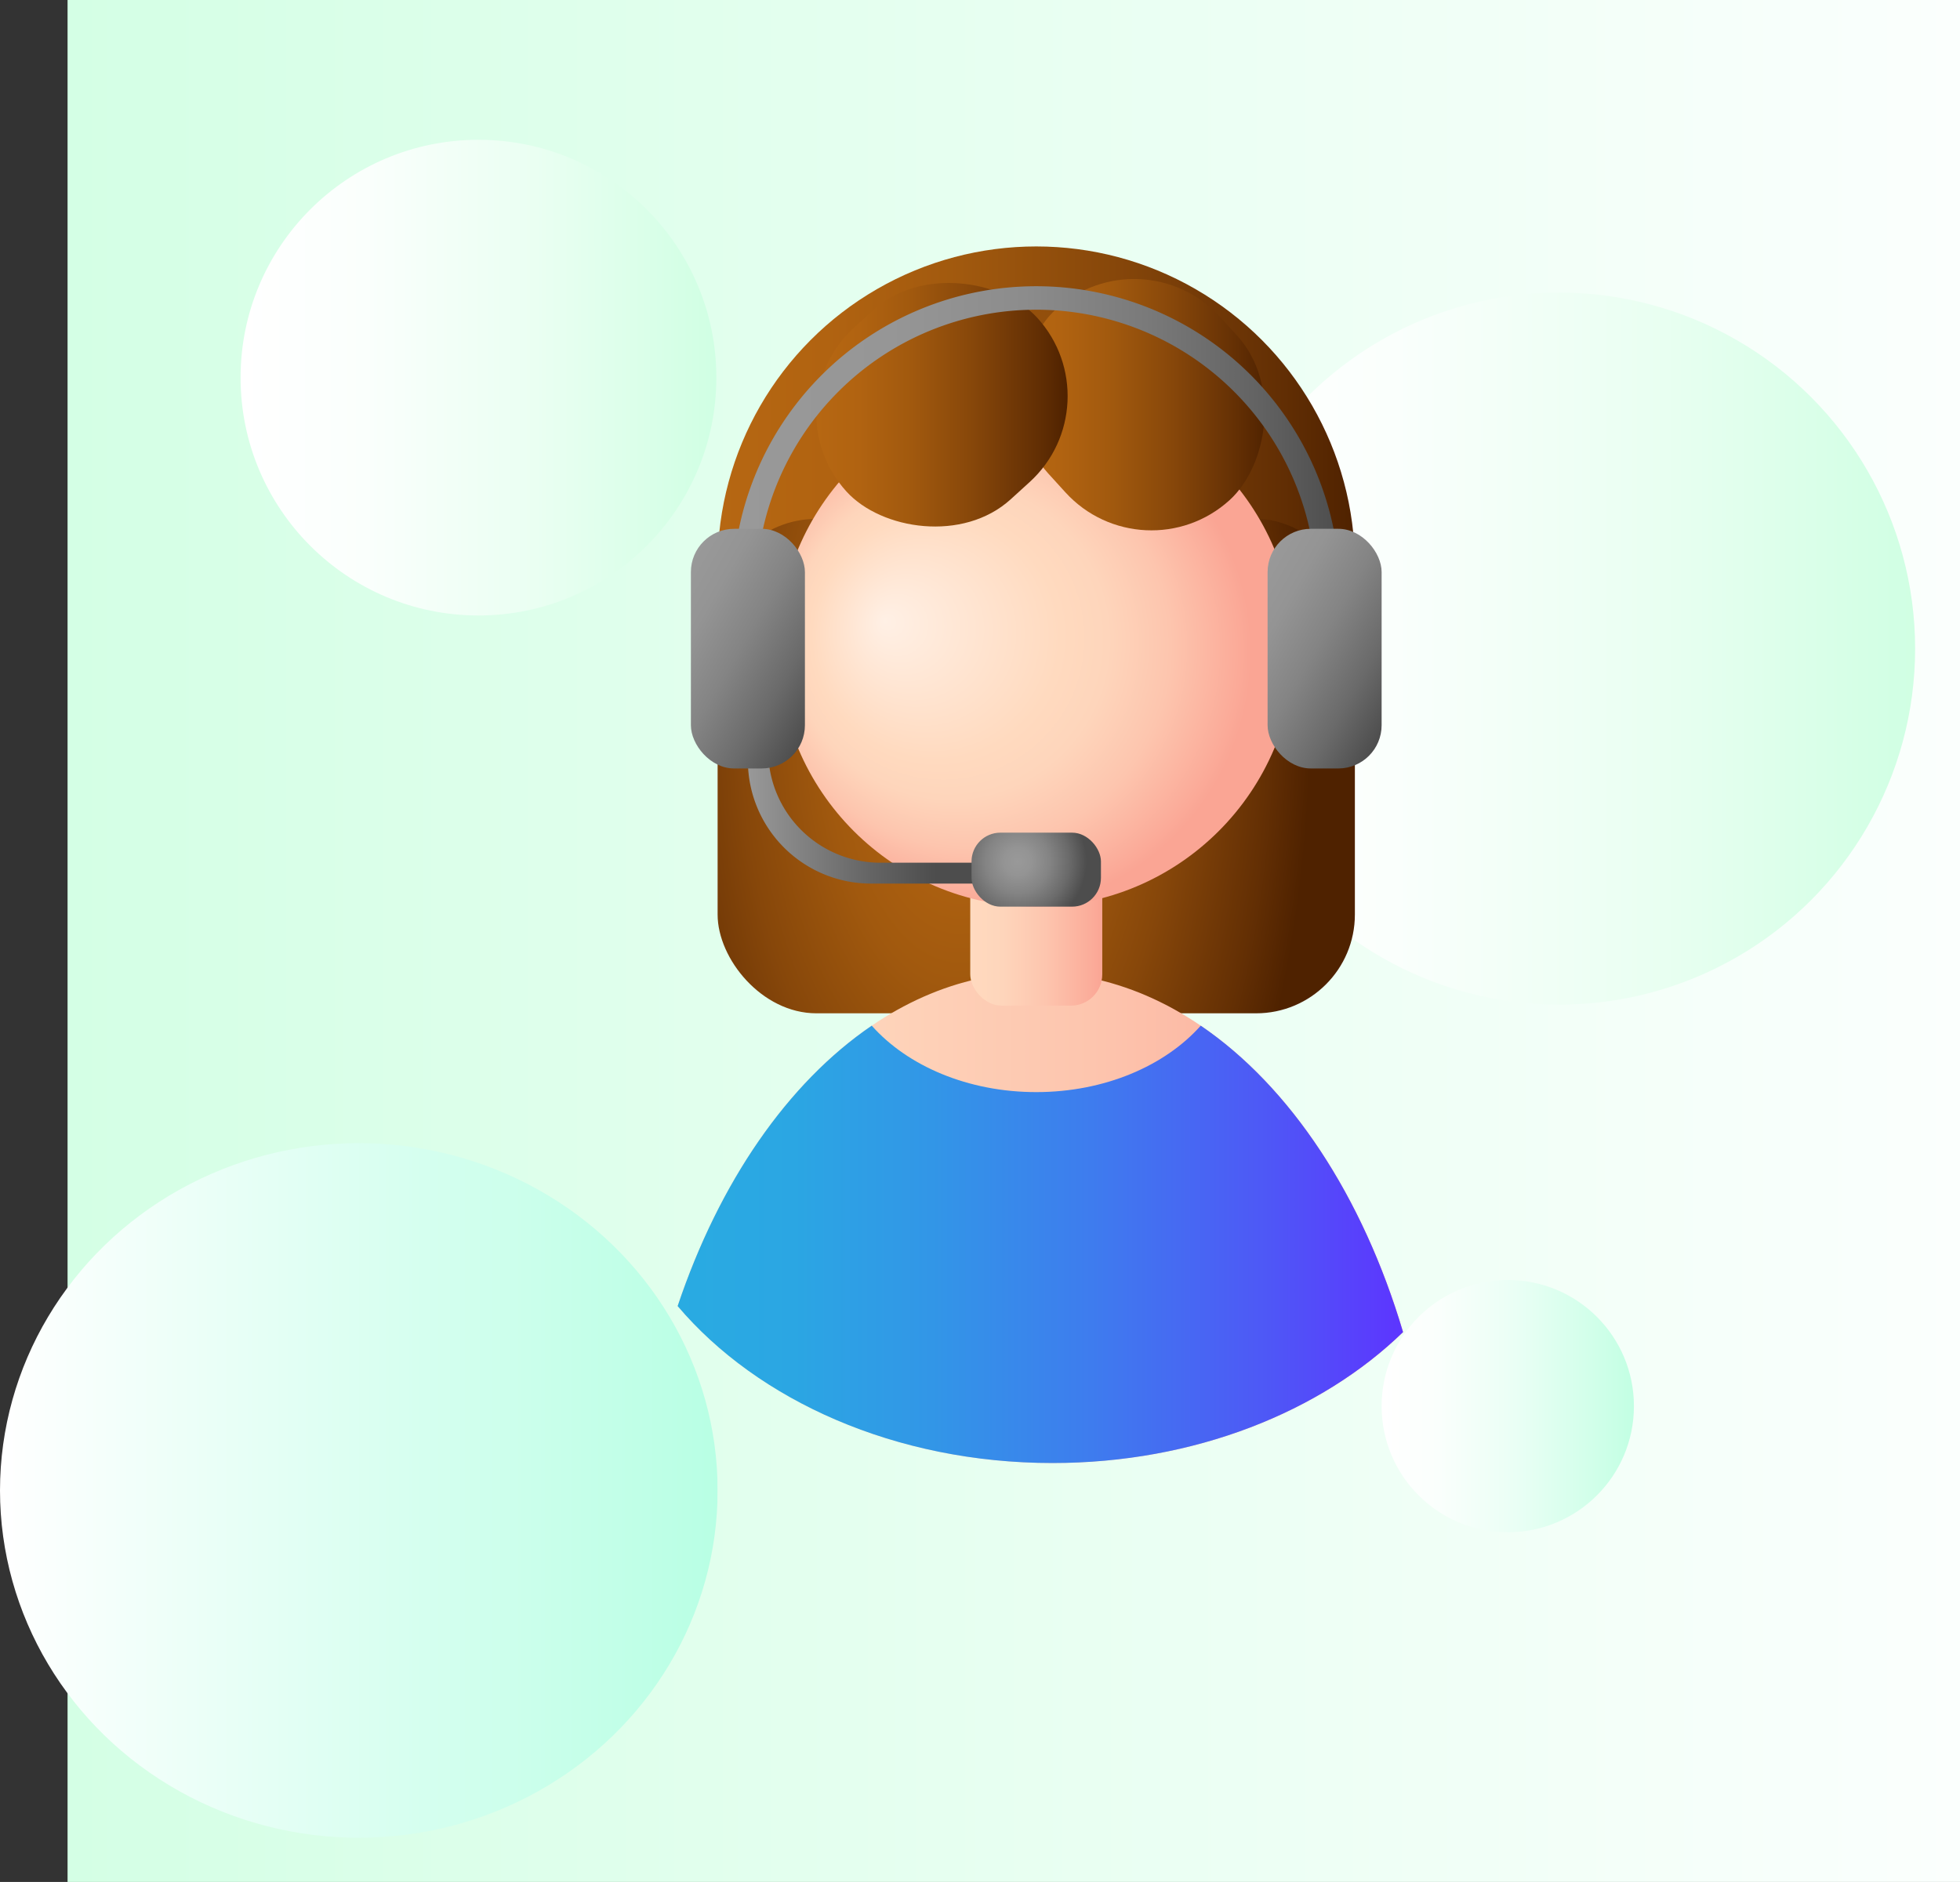 <svg xmlns="http://www.w3.org/2000/svg" xmlns:xlink="http://www.w3.org/1999/xlink" viewBox="0 0 1041.27 1000"><rect x="0" y="0" width="1041.27" height="1000" fill="#333333" stroke="none"/><defs><style>.cls-1{fill:url(#무제_그라디언트_587);}.cls-2{fill:url(#무제_그라디언트_576);}.cls-3{fill:url(#무제_그라디언트_576-2);}.cls-4{fill:url(#무제_그라디언트_69);}.cls-5{fill:url(#무제_그라디언트_67);}.cls-6{fill:url(#무제_그라디언트_31);}.cls-7{fill:url(#무제_그라디언트_27);}.cls-8{fill:url(#무제_그라디언트_388);}.cls-9{fill:url(#무제_그라디언트_322);}.cls-10{fill:url(#무제_그라디언트_71);}.cls-11{fill:url(#무제_그라디언트_70);}.cls-12{fill:url(#무제_그라디언트_325);}.cls-13{fill:url(#무제_그라디언트_329);}.cls-14{fill:url(#무제_그라디언트_222);}.cls-15{fill:url(#무제_그라디언트_224);}.cls-16{fill:url(#무제_그라디언트_228);}.cls-17{fill:url(#무제_그라디언트_630);}.cls-18{fill:url(#무제_그라디언트_639);}</style><linearGradient id="무제_그라디언트_587" x1="35.89" y1="500" x2="1041.27" y2="500" gradientUnits="userSpaceOnUse"><stop offset="0" stop-color="#d4ffe5"/><stop offset="1" stop-color="#fbfffd"/></linearGradient><linearGradient id="무제_그라디언트_576" x1="127.8" y1="200.66" x2="380.57" y2="200.66" gradientUnits="userSpaceOnUse"><stop offset="0" stop-color="#fff"/><stop offset="0.27" stop-color="#fafffc"/><stop offset="0.62" stop-color="#eafff2"/><stop offset="1" stop-color="#d0ffe3"/><stop offset="1" stop-color="#d0ffe3"/></linearGradient><linearGradient id="무제_그라디언트_576-2" x1="639.05" y1="344.66" x2="1017.43" y2="344.66" xlink:href="#무제_그라디언트_576"/><linearGradient id="무제_그라디언트_69" x1="381.24" y1="300.23" x2="719.79" y2="300.23" gradientUnits="userSpaceOnUse"><stop offset="0" stop-color="#b66712"/><stop offset="0.17" stop-color="#b16311"/><stop offset="0.38" stop-color="#a1590e"/><stop offset="0.62" stop-color="#87470a"/><stop offset="0.88" stop-color="#632f04"/><stop offset="1" stop-color="#4f2200"/></linearGradient><radialGradient id="무제_그라디언트_67" cx="468.39" cy="381.55" r="186.65" gradientTransform="translate(41.27 -381.55) scale(1 2)" xlink:href="#무제_그라디언트_69"/><linearGradient id="무제_그라디언트_31" x1="318.74" y1="647.08" x2="704.12" y2="647.08" gradientUnits="userSpaceOnUse"><stop offset="0" stop-color="#ffdabf"/><stop offset="0.25" stop-color="#fed5bb"/><stop offset="0.57" stop-color="#fdc5ae"/><stop offset="0.93" stop-color="#fbab99"/><stop offset="1" stop-color="#faa594"/></linearGradient><linearGradient id="무제_그라디언트_27" x1="515.45" y1="497.05" x2="585.59" y2="497.05" xlink:href="#무제_그라디언트_31"/><linearGradient id="무제_그라디언트_388" x1="318.73" y1="661.22" x2="704.12" y2="661.22" gradientUnits="userSpaceOnUse"><stop offset="0" stop-color="#29abe2"/><stop offset="0.16" stop-color="#2ba6e3"/><stop offset="0.35" stop-color="#3296e7"/><stop offset="0.57" stop-color="#3e7cee"/><stop offset="0.81" stop-color="#4e58f6"/><stop offset="1" stop-color="#5d35ff"/></linearGradient><radialGradient id="무제_그라디언트_322" cx="527.03" cy="346.7" fx="469.776" fy="330.058" r="137.79" gradientUnits="userSpaceOnUse"><stop offset="0" stop-color="#fff0e5"/><stop offset="0.48" stop-color="#ffdabf"/><stop offset="0.61" stop-color="#fed5bb"/><stop offset="0.78" stop-color="#fdc5ae"/><stop offset="0.96" stop-color="#fbab99"/><stop offset="1" stop-color="#faa594"/></radialGradient><linearGradient id="무제_그라디언트_71" x1="499.5" y1="215.05" x2="632.15" y2="215.05" gradientTransform="translate(25.91 488.73) rotate(-47.69)" xlink:href="#무제_그라디언트_69"/><linearGradient id="무제_그라디언트_70" x1="392.36" y1="215.05" x2="525.92" y2="215.05" gradientTransform="translate(653.92 683.15) rotate(-137.69)" xlink:href="#무제_그라디언트_69"/><linearGradient id="무제_그라디언트_325" x1="356.05" y1="419.85" x2="477.75" y2="419.85" gradientUnits="userSpaceOnUse"><stop offset="0" stop-color="#999"/><stop offset="0.54" stop-color="#646464"/><stop offset="0.82" stop-color="#4d4d4d"/></linearGradient><linearGradient id="무제_그라디언트_329" x1="348.01" y1="231.44" x2="670.48" y2="231.44" gradientUnits="userSpaceOnUse"><stop offset="0" stop-color="#999"/><stop offset="0.26" stop-color="#969696"/><stop offset="0.48" stop-color="#8c8c8c"/><stop offset="0.68" stop-color="#7a7a7a"/><stop offset="0.87" stop-color="#626262"/><stop offset="1" stop-color="#4d4d4d"/></linearGradient><linearGradient id="무제_그라디언트_222" x1="354.32" y1="319.83" x2="440.89" y2="369.81" gradientUnits="userSpaceOnUse"><stop offset="0" stop-color="#999"/><stop offset="0.2" stop-color="#949494"/><stop offset="0.46" stop-color="#848484"/><stop offset="0.75" stop-color="#6a6a6a"/><stop offset="1" stop-color="#4d4d4d"/></linearGradient><linearGradient id="무제_그라디언트_224" x1="660.7" y1="319.83" x2="746.72" y2="369.49" xlink:href="#무제_그라디언트_222"/><radialGradient id="무제_그라디언트_228" cx="540.64" cy="457.68" r="36.65" xlink:href="#무제_그라디언트_222"/><linearGradient id="무제_그라디언트_630" y1="791.98" x2="381.24" y2="791.98" gradientUnits="userSpaceOnUse"><stop offset="0" stop-color="#fff"/><stop offset="1" stop-color="#b8ffe4"/><stop offset="1" stop-color="#d0ffe3"/></linearGradient><linearGradient id="무제_그라디언트_639" x1="734" y1="747.17" x2="868.04" y2="747.17" gradientUnits="userSpaceOnUse"><stop offset="0" stop-color="#fff"/><stop offset="0.23" stop-color="#fafffc"/><stop offset="0.53" stop-color="#eafff5"/><stop offset="0.85" stop-color="#d0ffe9"/><stop offset="1" stop-color="#c2ffe3"/></linearGradient></defs><g id="레이어_6" data-name="레이어 6"><rect class="cls-1" x="35.89" width="1005.38" height="1000"/><circle class="cls-2" cx="254.19" cy="200.66" r="126.38"/><circle class="cls-3" cx="828.24" cy="344.66" r="189.19"/><circle class="cls-4" cx="550.52" cy="300.23" r="169.28"/><rect class="cls-5" x="381.24" y="275.72" width="338.55" height="262.72" rx="52.47"/><path class="cls-6" d="M509.25,516.75C426.06,516.75,354,588.83,318.74,694c42.54,50.22,115.84,83.4,199.15,83.4,75.4,0,142.6-27.18,186.23-69.57C670.7,595.2,596,516.75,509.25,516.75Z" transform="translate(41.27)"/><rect class="cls-7" x="515.45" y="459.73" width="70.14" height="74.63" rx="16.64"/><path class="cls-8" d="M596.64,545c-18.92,21.3-51,35.31-87.39,35.31s-68.48-14-87.4-35.31c-44.58,30.35-81.05,83.19-103.12,149,42.55,50.23,115.85,83.41,199.16,83.41,75.41,0,142.61-27.18,186.23-69.58C682.7,635.62,644.31,577.46,596.64,545Z" transform="translate(41.27)"/><circle class="cls-9" cx="550.52" cy="344.66" r="137.11"/><rect class="cls-10" x="497.27" y="153.3" width="137.1" height="123.49" rx="61.75" transform="translate(385.26 -348.15) rotate(47.69)"/><rect class="cls-11" x="390.59" y="153.3" width="137.1" height="123.49" rx="61.75" transform="translate(984.71 65.03) rotate(137.69)"/><path class="cls-12" d="M477.75,458.42h-51.3a59.61,59.61,0,0,1-59.61-59.61V370.19H356.05v33.88a65.44,65.44,0,0,0,65.45,65.44h56.25Z" transform="translate(41.27)"/><path class="cls-13" d="M360.54,312.06a148.71,148.71,0,0,1,297.41,0h12.53a161.24,161.24,0,0,0-322.47,0Z" transform="translate(41.27)"/><rect class="cls-14" x="367.04" y="280.99" width="60.58" height="127.35" rx="22.98"/><rect class="cls-15" x="673.42" y="280.99" width="60.58" height="127.35" rx="22.98"/><rect class="cls-16" x="516.14" y="442.45" width="68.75" height="39.32" rx="15.32"/><ellipse class="cls-17" cx="190.62" cy="791.98" rx="190.62" ry="184.54"/><circle class="cls-18" cx="801.02" cy="747.17" r="67.02"/></g></svg>